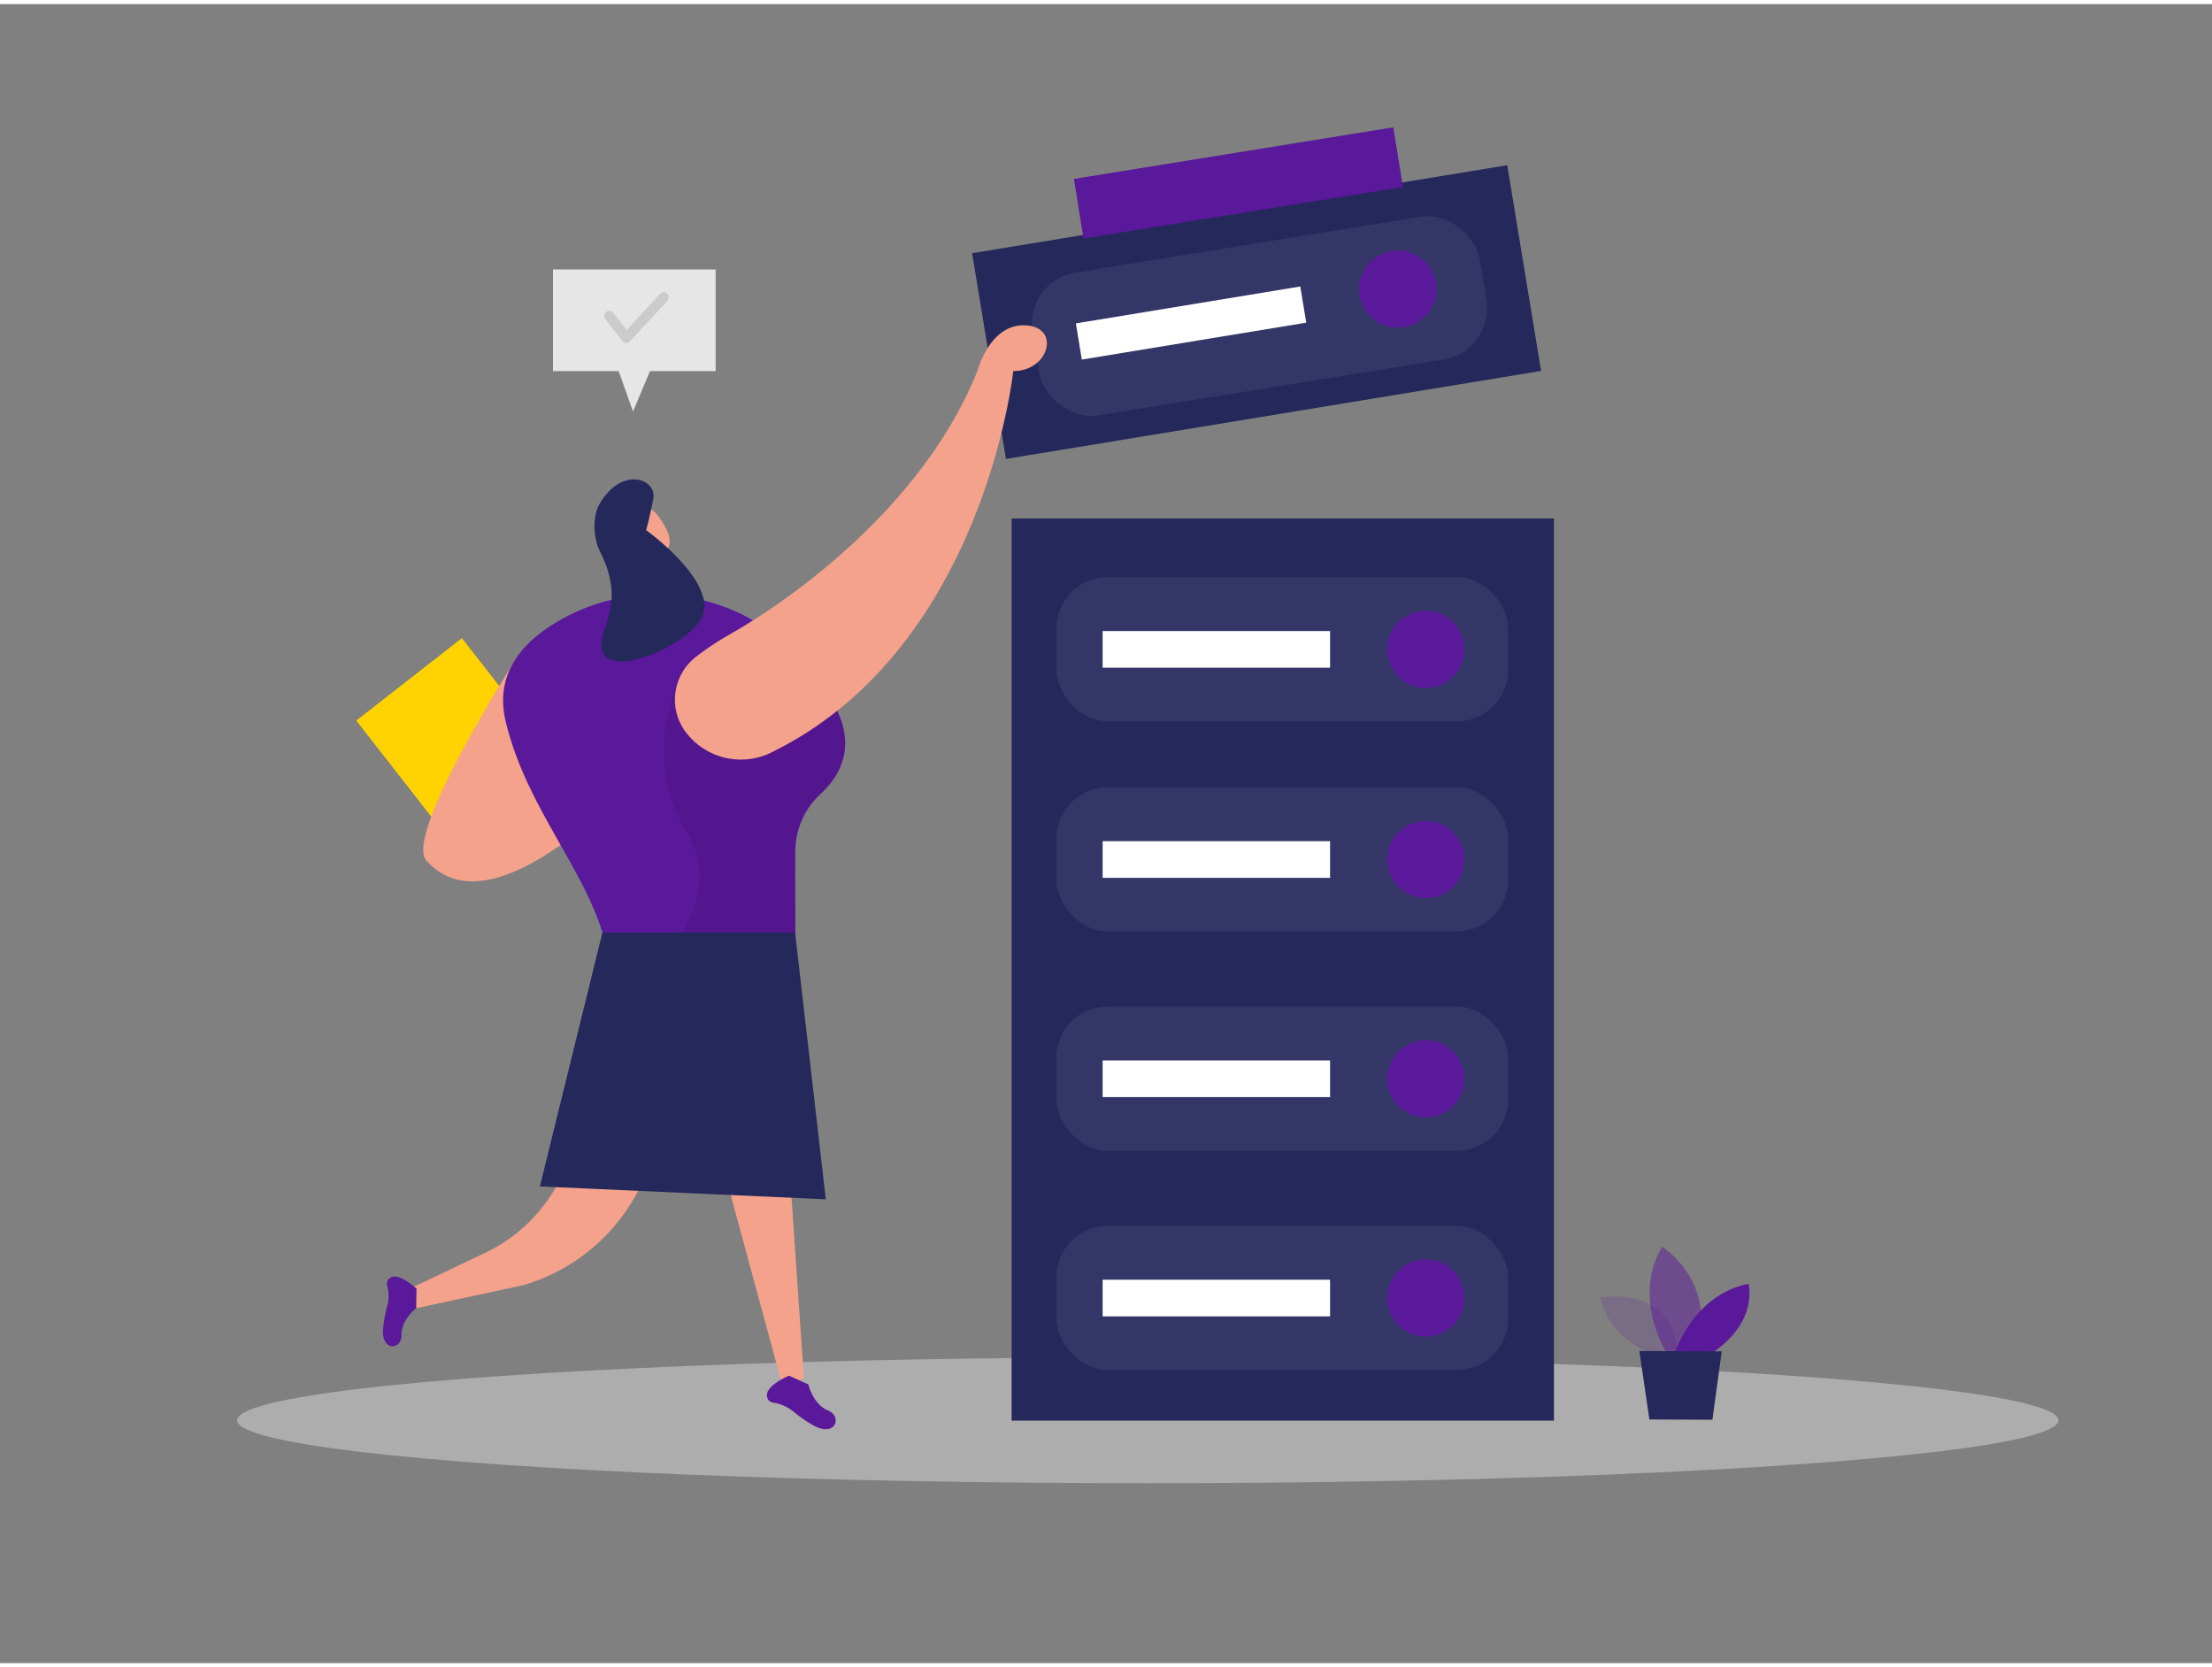 <svg id="Layer_1" data-name="Layer 1" xmlns="http://www.w3.org/2000/svg" viewBox="0 0 400 300" width="406" height="306" class="illustration styles_illustrationTablet__1DWOa"><rect x="0" y="0" width="400" height="300" fill="#808080" stroke="none"/><ellipse cx="207.55" cy="256.09" rx="164.68" ry="11.38" fill="#e6e6e6" opacity="0.45"></ellipse><path d="M111.88,179.92,103,208.24A29.06,29.06,0,0,1,87.75,225.8l-13,6.19.52,3.84,19.46-4.2a34.26,34.26,0,0,0,21.09-17.88l13.74-28.29Z" fill="#f4a28c"></path><path d="M300.22,244.67s-8.93-2.44-10.87-10.75c0,0,13.83-2.79,14.23,11.49Z" fill="#5A189A" opacity="0.19"></path><path d="M301.32,243.79s-6.24-9.86-.75-19.08c0,0,10.52,6.68,5.84,19.1Z" fill="#5A189A" opacity="0.51"></path><path d="M302.92,243.79s3.3-10.41,13.26-12.38c0,0,1.87,6.76-6.45,12.41Z" fill="#5A189A"></path><polygon points="296.45 243.56 298.26 255.94 309.66 255.99 311.34 243.62 296.45 243.56" fill="#24285b"></polygon><rect x="182.93" y="93.02" width="98.07" height="163.13" fill="#24285b"></rect><rect x="178.2" y="36.86" width="98.07" height="37.7" transform="translate(-6.03 37.6) rotate(-9.34)" fill="#24285b"></rect><rect x="194.12" y="26.29" width="58.34" height="10.89" transform="matrix(0.99, -0.16, 0.16, 0.99, -2.19, 36.65)" fill="#5A189A"></rect><rect x="191.02" y="141.61" width="81.71" height="26.09" rx="9.29" fill="#fff" opacity="0.07"></rect><circle cx="257.83" cy="154.69" r="6.98" fill="#5A189A"></circle><rect x="199.39" y="151.37" width="41.13" height="6.63" fill="#fff"></rect><rect x="191.02" y="103.61" width="81.71" height="26.09" rx="9.29" fill="#fff" opacity="0.07"></rect><circle cx="257.83" cy="116.69" r="6.98" fill="#5A189A"></circle><rect x="199.39" y="113.37" width="41.13" height="6.63" fill="#fff"></rect><rect x="186.28" y="42.68" width="81.71" height="26.09" rx="9.29" transform="matrix(0.99, -0.16, 0.16, 0.99, -6.03, 37.59)" fill="#fff" opacity="0.07"></rect><circle cx="252.76" cy="51.54" r="6.98" fill="#5A189A"></circle><rect x="194.82" y="54.37" width="41.13" height="6.63" transform="translate(-6.51 35.71) rotate(-9.34)" fill="#fff"></rect><rect x="191.02" y="181.26" width="81.71" height="26.09" rx="9.29" fill="#fff" opacity="0.07"></rect><circle cx="257.83" cy="194.34" r="6.98" fill="#5A189A"></circle><rect x="199.39" y="191.02" width="41.13" height="6.63" fill="#fff"></rect><rect x="191.02" y="220.91" width="81.71" height="26.09" rx="9.29" fill="#fff" opacity="0.07"></rect><circle cx="257.83" cy="233.99" r="6.98" fill="#5A189A"></circle><rect x="199.39" y="230.67" width="41.13" height="6.63" fill="#fff"></rect><polygon points="141.22 187.91 145.38 248.56 141.51 249.9 126.11 193.16 141.22 187.91" fill="#f4a28c"></polygon><path d="M146.17,249.6s.84,3.59,3.55,4.71,1.34,5-2.74,2.65a26.25,26.25,0,0,1-3.6-2.52,7.71,7.71,0,0,0-3.65-1.56,1.24,1.24,0,0,1-1-1c-.55-2,3.95-3.86,3.95-3.86Z" fill="#5A189A"></path><path d="M75.26,235.83s-2.74,2.1-2.66,4.84-3.78,3.07-3.31-1.32a24.35,24.35,0,0,1,.76-4,7.08,7.08,0,0,0-.07-3.71,1.2,1.2,0,0,1,.52-1.25c1.49-1.22,4.82,1.9,4.82,1.9Z" fill="#5A189A"></path><polygon points="118.01 100 119.45 105.83 114.72 108.33 113.89 98.35 118.01 100" fill="#f4a28c"></polygon><path d="M112.78,92.73a3.56,3.56,0,0,1,5.94-.52c1.75,2.2,3.8,5.64,1,7.2-4.21,2.39-7.48-3-7.48-3A6.54,6.54,0,0,1,112.78,92.73Z" fill="#f4a28c"></path><rect x="67.37" y="123.51" width="34.3" height="24.23" transform="translate(29.61 285.7) rotate(-127.97)" fill="#ffd200"></rect><path d="M93.36,118.29S73,150.13,77.07,154.82c12.94,14.88,41.67-18.64,41.67-18.64Z" fill="#f4a28c"></path><path d="M139.42,113.54A35.15,35.15,0,0,0,99,112.81c-5.33,3.63-9.44,9-7.56,16.9,4.41,18.4,18.51,30.53,19,46.72l33.38-2.24V153.35a14.27,14.27,0,0,1,4.55-10.51c2.91-2.68,5.8-7.05,3.82-13.06C150.39,124.45,145.84,118.25,139.42,113.54Z" fill="#5A189A"></path><path d="M115.43,96.45s-1-.94-1.52.24,1.2,1.91,1.79,1.34S115.43,96.45,115.43,96.45Z" fill="#f4a28c"></path><path d="M122.9,122.21s-7.21,13.79,1.16,27.23-7.5,26.58-7.5,26.58l27.22-1.83V162.31s-1.68-15,3.51-18.41c0,0,8.88-6.4,4.1-16.09s-28.49-5.6-28.49-5.6" opacity="0.08"></path><path d="M109,114c.64-2.49,3.61-7-.58-15.19-.88-1.73-1.58-5.78.09-8.58,4-6.71,10.38-4.42,9.62-.66s-1.29,5.55-1.29,5.55,12.12,8.69,10.35,15.1C125.62,115.87,106.3,124.34,109,114Z" fill="#24285b"></path><polygon points="108.93 167.91 143.78 167.91 149.33 216.13 97.63 213.8 108.93 167.91" fill="#24285b"></polygon><path d="M124.28,132a9.79,9.79,0,0,1,1.44-13.86,50.17,50.17,0,0,1,6.38-4.24c13.29-7.61,35.38-24.43,44.68-47.63,0,0,2.18-8.48,8.65-8.18s4.24,8.34-2.2,8.26c0,0-5.27,50.34-43.94,69.07a12.46,12.46,0,0,1-15-3.42Z" fill="#f4a28c"></path><polygon points="100 47.99 100 66.36 111.87 66.36 114.47 73.67 117.54 66.36 129.41 66.36 129.41 47.99 100 47.99" fill="#e6e6e6"></polygon><path d="M113.22,61.28h0a.91.91,0,0,1-.68-.36l-3.11-4a.92.92,0,0,1,1.45-1.13l2.44,3.14,6-6.5a.92.92,0,1,1,1.35,1.25L113.9,61A.93.93,0,0,1,113.22,61.28Z" opacity="0.12"></path></svg>